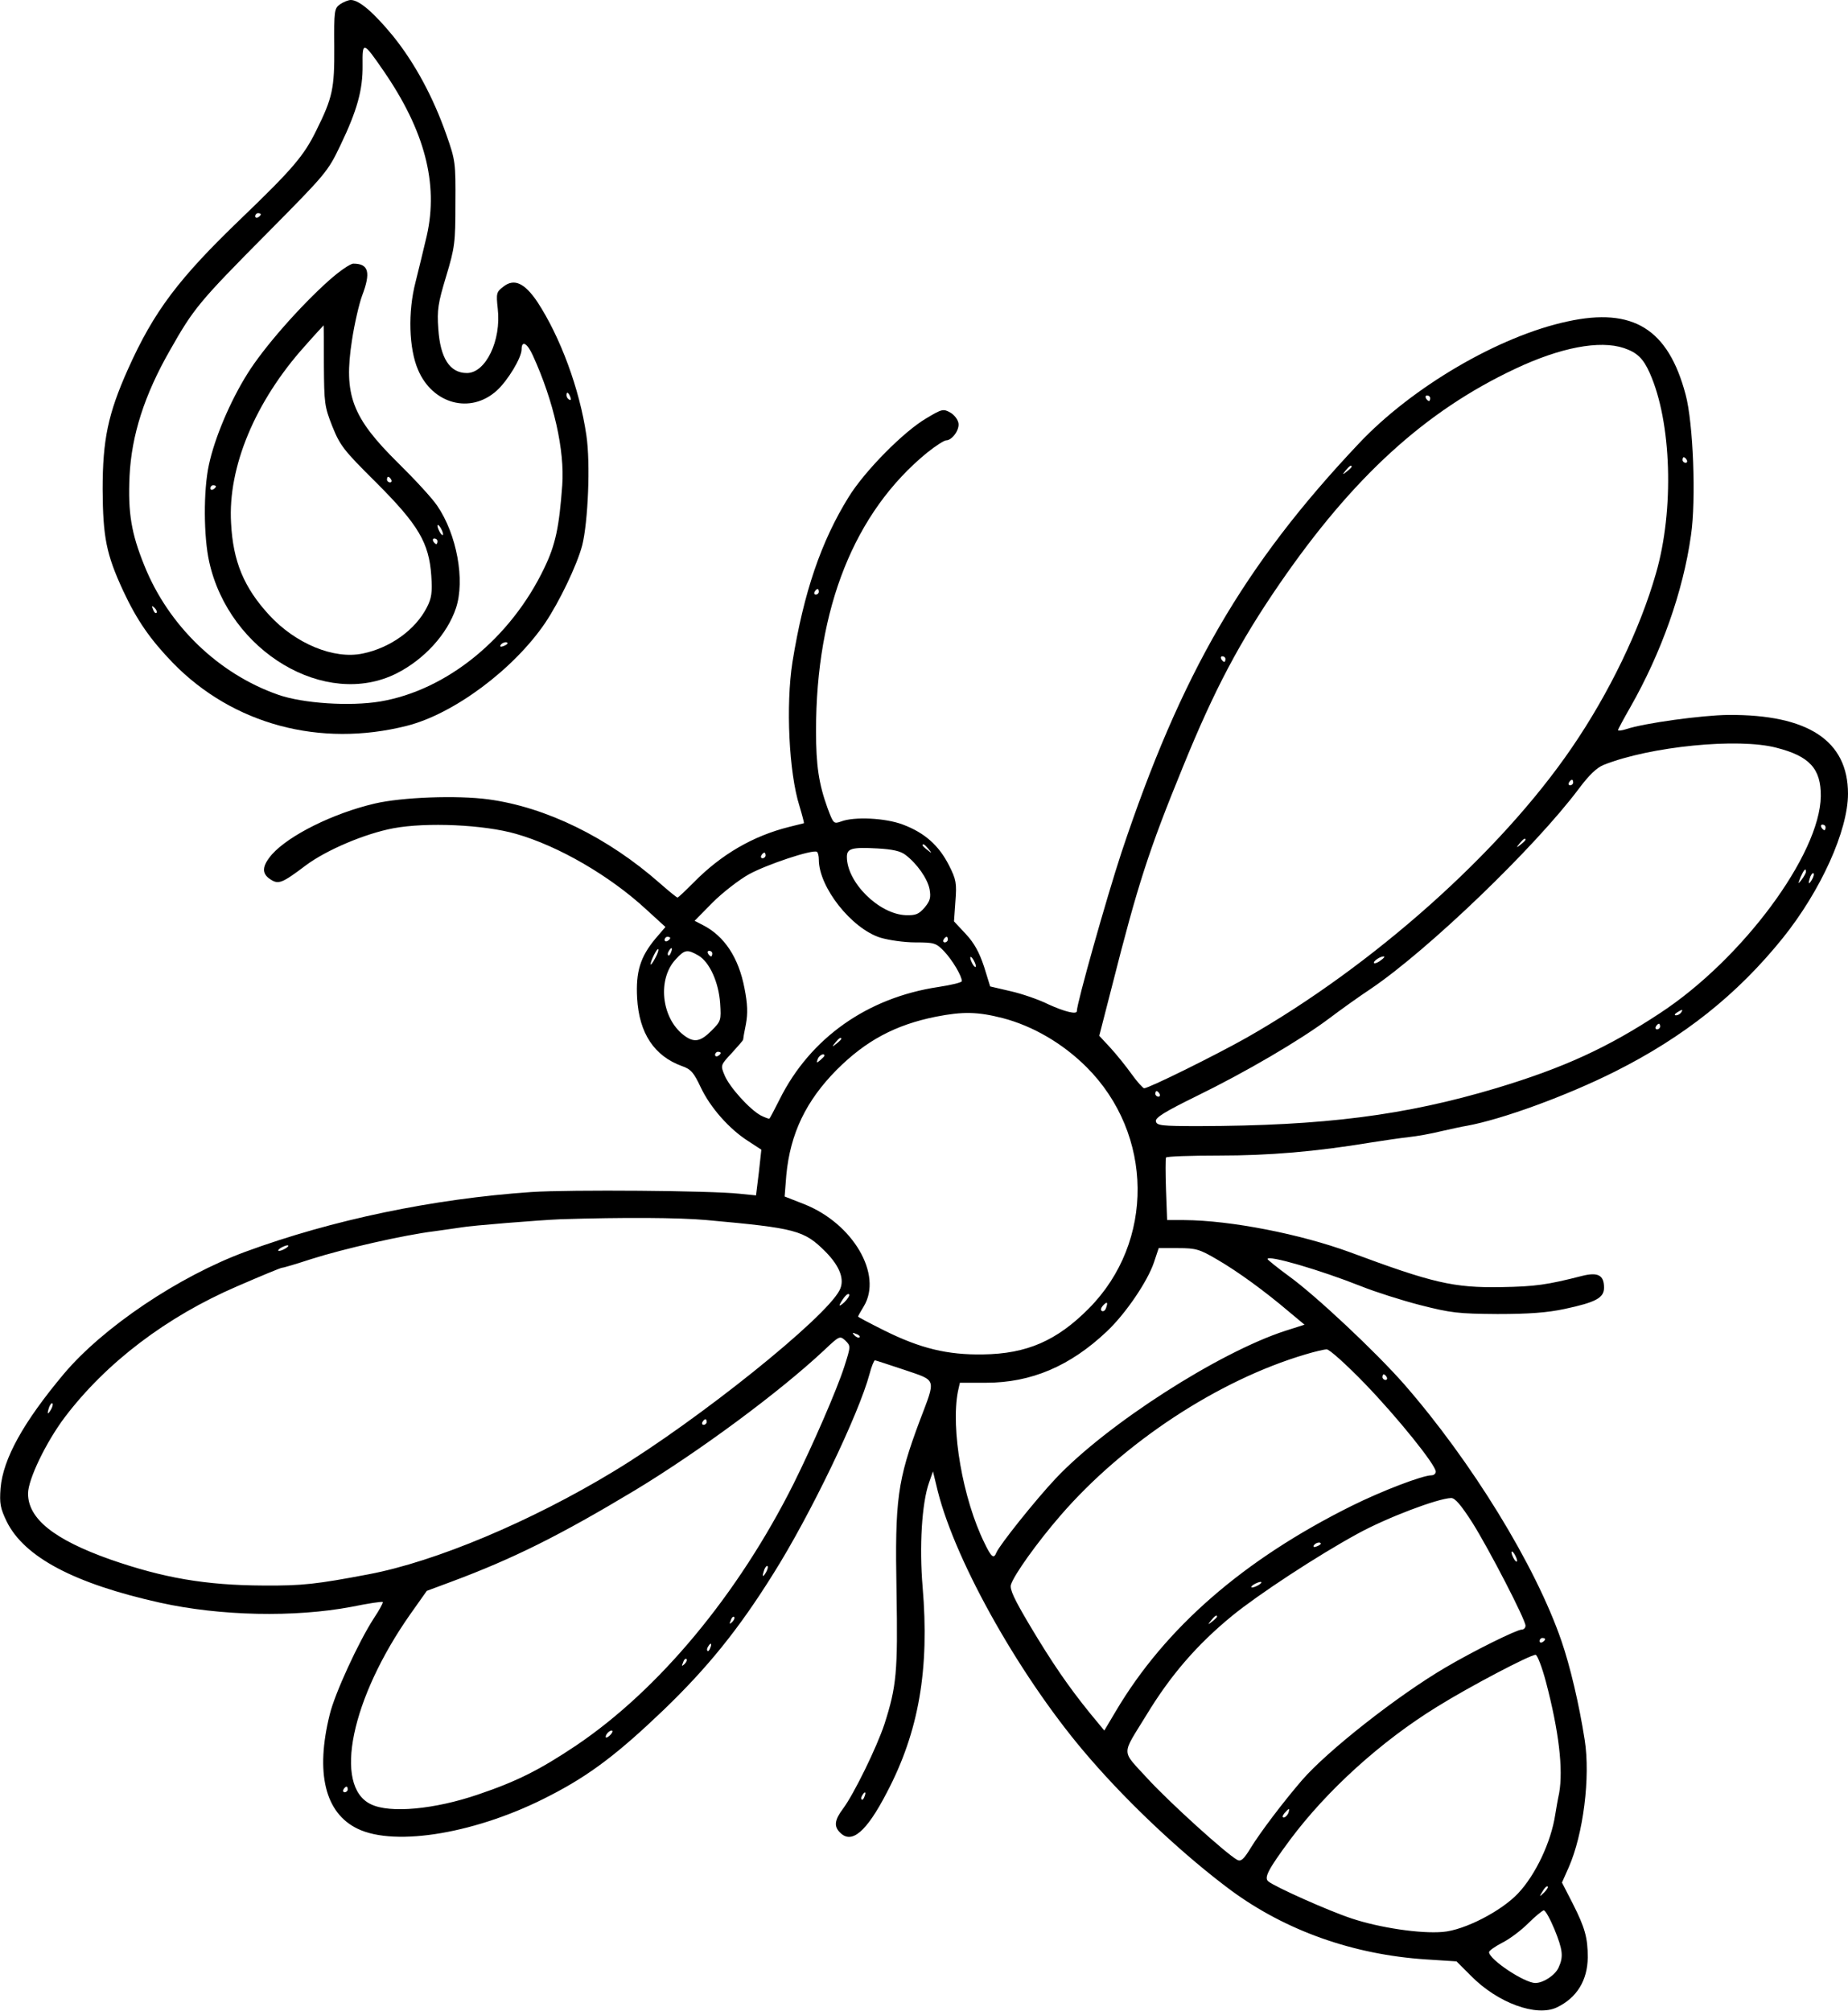 <?xml version="1.0" standalone="no"?>
<!DOCTYPE svg PUBLIC "-//W3C//DTD SVG 20010904//EN"
 "http://www.w3.org/TR/2001/REC-SVG-20010904/DTD/svg10.dtd">
<svg version="1.0" xmlns="http://www.w3.org/2000/svg"
 width="659pt" height="717pt" viewBox="0 0 659 717"
 preserveAspectRatio="xMidYMid meet">
<g transform="translate(0,717) scale(0.1,-0.1)"
fill="#000000" stroke="none">
<path d="M1213 7155 c-21 -15 -22 -23 -21 -153 1 -148 -6 -180 -64 -297 -44
-90 -84 -137 -267 -313 -223 -214 -312 -331 -405 -539 -71 -159 -90 -251 -90
-428 1 -171 13 -231 73 -361 50 -107 97 -174 178 -258 214 -219 524 -302 833
-224 168 42 382 202 494 367 51 76 113 205 132 276 21 83 30 293 15 393 -24
165 -93 351 -175 476 -46 68 -83 84 -121 54 -25 -19 -26 -24 -20 -79 13 -113
-43 -229 -110 -229 -61 0 -95 53 -102 157 -5 68 -1 92 28 188 31 103 33 120
33 260 1 145 0 153 -32 244 -47 134 -112 255 -190 352 -69 84 -121 129 -151
129 -9 0 -26 -7 -38 -15z m155 -238 c146 -212 196 -401 154 -587 -11 -47 -29
-121 -40 -165 -28 -107 -24 -238 9 -314 52 -122 187 -158 280 -74 40 36 89
118 89 147 0 34 20 23 40 -21 75 -164 114 -339 105 -463 -11 -150 -24 -212
-64 -295 -120 -251 -348 -436 -585 -476 -108 -18 -276 -7 -364 24 -212 74
-391 246 -477 460 -47 116 -59 188 -53 320 7 145 53 289 144 448 85 150 103
172 348 419 207 209 215 218 259 310 61 127 81 200 80 288 -1 86 2 85 75 -21z
m-438 -511 c0 -3 -4 -8 -10 -11 -5 -3 -10 -1 -10 4 0 6 5 11 10 11 6 0 10 -2
10 -4z m1104 -652 c3 -8 2 -12 -4 -9 -6 3 -10 10 -10 16 0 14 7 11 14 -7z
m-1476 -769 c-3 -3 -9 2 -12 12 -6 14 -5 15 5 6 7 -7 10 -15 7 -18z m1252
-109 c0 -2 -7 -7 -16 -10 -8 -3 -12 -2 -9 4 6 10 25 14 25 6z"/>
<path d="M1173 6170 c-102 -91 -232 -238 -291 -333 -62 -99 -117 -230 -137
-324 -20 -91 -19 -257 1 -346 71 -321 415 -525 668 -398 99 50 181 140 212
233 33 99 3 263 -67 365 -18 27 -81 95 -140 153 -164 162 -194 242 -164 436 9
60 26 132 36 159 32 84 24 115 -31 115 -11 0 -50 -27 -87 -60z m-18 -302 c1
-135 2 -147 30 -218 28 -69 40 -85 156 -200 151 -151 189 -215 197 -333 4 -60
1 -80 -16 -113 -41 -80 -131 -144 -228 -164 -103 -22 -240 35 -334 137 -90 98
-129 191 -136 328 -12 199 86 434 263 631 36 41 67 74 67 74 1 0 1 -64 1 -142z
m240 -408 c3 -5 1 -10 -4 -10 -6 0 -11 5 -11 10 0 6 2 10 4 10 3 0 8 -4 11
-10z m-625 -24 c0 -3 -4 -8 -10 -11 -5 -3 -10 -1 -10 4 0 6 5 11 10 11 6 0 10
-2 10 -4z m810 -171 c0 -5 -5 -3 -10 5 -5 8 -10 20 -10 25 0 6 5 3 10 -5 5 -8
10 -19 10 -25z m-20 -25 c0 -5 -2 -10 -4 -10 -3 0 -8 5 -11 10 -3 6 -1 10 4
10 6 0 11 -4 11 -10z"/>
<path d="M5590 6024 c-244 -52 -555 -234 -745 -436 -410 -434 -634 -821 -846
-1458 -53 -161 -159 -537 -159 -565 0 -13 -44 -2 -101 24 -34 17 -95 38 -135
47 l-73 17 -22 71 c-17 51 -35 84 -65 116 l-42 45 5 71 c5 65 3 78 -23 129
-36 71 -87 116 -164 145 -63 24 -175 29 -221 11 -26 -9 -27 -8 -48 48 -31 86
-41 151 -41 275 0 438 137 780 396 992 30 24 61 44 68 44 21 0 48 37 44 61 -2
13 -15 30 -29 38 -25 14 -30 13 -85 -20 -81 -47 -220 -188 -277 -280 -99 -159
-161 -342 -201 -589 -24 -153 -13 -394 25 -514 10 -33 17 -61 16 -61 -1 0 -24
-6 -52 -13 -129 -32 -243 -98 -342 -199 -29 -29 -54 -53 -57 -53 -3 0 -31 23
-63 51 -185 163 -405 271 -611 299 -111 15 -308 8 -406 -15 -149 -35 -305
-113 -366 -181 -36 -42 -38 -68 -6 -89 29 -19 41 -15 127 50 74 55 211 113
312 132 118 22 322 13 437 -20 151 -43 334 -149 464 -269 l69 -63 -36 -42
c-54 -65 -70 -118 -65 -211 7 -126 61 -207 160 -243 32 -11 42 -23 67 -76 34
-72 102 -149 170 -192 l46 -30 -9 -82 -10 -81 -60 6 c-100 11 -602 15 -741 6
-350 -24 -710 -99 -1020 -213 -238 -88 -507 -269 -647 -435 -145 -173 -217
-303 -226 -408 -4 -55 -1 -71 22 -119 63 -127 241 -221 546 -289 216 -48 481
-53 683 -15 59 12 110 20 112 17 2 -2 -12 -28 -32 -58 -55 -85 -139 -268 -157
-342 -52 -209 -17 -352 99 -408 136 -66 432 -15 688 119 140 72 241 149 403
304 157 151 268 288 391 485 132 209 306 571 344 714 7 27 16 48 19 48 3 0 50
-16 105 -34 117 -40 113 -28 55 -181 -80 -214 -89 -281 -83 -609 5 -287 0
-339 -43 -473 -27 -82 -109 -250 -148 -302 -30 -40 -33 -63 -10 -85 41 -42 94
3 166 142 115 218 153 441 128 735 -12 142 -3 297 23 371 l14 40 17 -70 c65
-259 304 -680 543 -954 147 -170 340 -349 503 -470 196 -144 436 -229 695
-246 l109 -7 51 -51 c95 -97 234 -148 307 -113 71 34 109 96 110 178 0 70 -10
106 -53 191 l-39 76 24 54 c52 118 78 322 57 455 -20 128 -52 263 -83 353 -93
270 -321 640 -561 915 -102 116 -316 317 -412 386 -41 30 -74 57 -75 60 0 16
188 -39 334 -97 50 -20 144 -50 210 -67 110 -28 135 -31 276 -32 113 0 178 5
239 18 113 24 141 40 141 76 0 45 -22 56 -78 42 -125 -32 -168 -38 -288 -40
-171 -3 -246 15 -539 124 -177 65 -426 114 -592 115 l-61 0 -4 108 c-2 59 -2
110 0 115 2 4 87 7 189 7 179 0 345 14 538 46 50 8 113 17 140 20 28 3 79 12
115 21 36 8 76 17 90 19 127 23 359 108 530 194 245 123 435 274 597 475 136
169 233 384 233 515 0 189 -142 283 -427 281 -93 -1 -300 -29 -365 -51 -16 -5
-28 -6 -28 -3 0 3 20 40 44 82 110 193 188 412 216 612 19 127 8 402 -19 502
-62 234 -187 312 -421 261z m201 -95 c47 -16 69 -37 92 -89 78 -174 88 -488
22 -715 -57 -199 -167 -427 -300 -621 -254 -372 -708 -777 -1160 -1034 -110
-62 -348 -180 -365 -180 -4 0 -25 23 -45 51 -20 28 -54 70 -76 94 l-39 42 46
179 c91 359 130 481 252 779 113 278 203 447 346 655 261 379 518 614 839 765
161 76 301 103 388 74z m-691 -179 c0 -5 -2 -10 -4 -10 -3 0 -8 5 -11 10 -3 6
-1 10 4 10 6 0 11 -4 11 -10z m915 -220 c3 -5 1 -10 -4 -10 -6 0 -11 5 -11 10
0 6 2 10 4 10 3 0 8 -4 11 -10z m-1195 -24 c0 -2 -8 -10 -17 -17 -16 -13 -17
-12 -4 4 13 16 21 21 21 13z m-1900 -446 c0 -5 -5 -10 -11 -10 -5 0 -7 5 -4
10 3 6 8 10 11 10 2 0 4 -4 4 -10z m1450 -240 c0 -5 -2 -10 -4 -10 -3 0 -8 5
-11 10 -3 6 -1 10 4 10 6 0 11 -4 11 -10z m1965 -316 c118 -30 159 -75 158
-173 -3 -207 -279 -580 -573 -773 -188 -124 -344 -195 -582 -267 -327 -98
-617 -135 -1063 -136 -133 0 -150 2 -153 17 -3 13 31 34 145 90 176 86 369
199 473 277 41 31 108 79 149 106 205 139 585 504 742 714 36 48 63 74 88 84
166 66 480 97 616 61z m-725 -124 c0 -5 -5 -10 -11 -10 -5 0 -7 5 -4 10 3 6 8
10 11 10 2 0 4 -4 4 -10z m900 -160 c0 -5 -2 -10 -4 -10 -3 0 -8 5 -11 10 -3
6 -1 10 4 10 6 0 11 -4 11 -10z m-1070 -44 c0 -2 -8 -10 -17 -17 -16 -13 -17
-12 -4 4 13 16 21 21 21 13z m-2129 -33 c13 -16 12 -17 -3 -4 -10 7 -18 15
-18 17 0 8 8 3 21 -13z m-82 -21 c41 -31 79 -85 86 -123 5 -29 2 -41 -18 -65
-21 -24 -32 -28 -67 -27 -96 4 -210 117 -210 208 0 30 18 35 109 30 53 -3 82
-9 100 -23z m-309 -17 c0 -98 116 -245 219 -278 30 -9 85 -17 125 -17 68 0 74
-2 103 -32 30 -32 63 -88 63 -106 0 -5 -38 -14 -84 -21 -253 -38 -457 -182
-566 -401 -18 -36 -34 -66 -36 -68 -1 -2 -15 3 -31 11 -39 21 -111 100 -129
143 -15 36 -15 36 26 80 22 24 40 45 40 47 0 3 4 27 10 56 7 38 6 71 -5 127
-21 110 -72 187 -149 226 l-29 15 64 65 c35 35 94 81 130 101 64 35 226 89
242 80 4 -2 7 -15 7 -28z m-190 15 c0 -5 -5 -10 -11 -10 -5 0 -7 5 -4 10 3 6
8 10 11 10 2 0 4 -4 4 -10z m3710 -58 c0 -5 -7 -17 -15 -28 -14 -18 -14 -17
-4 9 12 27 19 34 19 19z m21 -29 c-12 -20 -14 -14 -5 12 4 9 9 14 11 11 3 -2
0 -13 -6 -23z m-4071 -207 c0 -3 -4 -8 -10 -11 -5 -3 -10 -1 -10 4 0 6 5 11
10 11 6 0 10 -2 10 -4z m990 -6 c0 -5 -5 -10 -11 -10 -5 0 -7 5 -4 10 3 6 8
10 11 10 2 0 4 -4 4 -10z m-1044 -67 c-8 -15 -15 -25 -16 -21 0 12 23 58 27
54 3 -2 -2 -17 -11 -33z m57 22 c-3 -9 -8 -14 -10 -11 -3 3 -2 9 2 15 9 16 15
13 8 -4z m98 -12 c39 -23 72 -95 77 -170 4 -61 3 -64 -31 -98 -40 -40 -63 -44
-101 -14 -78 62 -92 199 -26 269 32 35 41 36 81 13z m49 7 c0 -5 -2 -10 -4
-10 -3 0 -8 5 -11 10 -3 6 -1 10 4 10 6 0 11 -4 11 -10z m940 -45 c0 -5 -5 -3
-10 5 -5 8 -10 20 -10 25 0 6 5 3 10 -5 5 -8 10 -19 10 -25z m1444 21 c-10 -8
-21 -12 -24 -10 -5 6 21 24 34 24 6 0 1 -6 -10 -14z m1071 -186 c-3 -5 -12
-10 -18 -10 -7 0 -6 4 3 10 19 12 23 12 15 0z m-2419 -20 c107 -28 214 -90
299 -175 239 -239 243 -623 8 -860 -114 -115 -221 -162 -378 -164 -126 -2
-222 21 -351 85 -52 26 -94 48 -94 50 0 2 9 18 20 36 69 113 -38 296 -213 365
l-69 27 6 76 c14 148 70 265 180 376 104 104 209 160 353 189 97 19 149 18
239 -5z m2344 -30 c0 -5 -5 -10 -11 -10 -5 0 -7 5 -4 10 3 6 8 10 11 10 2 0 4
-4 4 -10z m-2920 -44 c0 -2 -8 -10 -17 -17 -16 -13 -17 -12 -4 4 13 16 21 21
21 13z m-430 -50 c0 -3 -4 -8 -10 -11 -5 -3 -10 -1 -10 4 0 6 5 11 10 11 6 0
10 -2 10 -4z m370 -10 c0 -2 -7 -9 -15 -16 -13 -11 -14 -10 -9 4 5 14 24 23
24 12z m1195 -136 c3 -5 1 -10 -4 -10 -6 0 -11 5 -11 10 0 6 2 10 4 10 3 0 8
-4 11 -10z m-1615 -450 c319 -29 347 -36 424 -113 52 -53 69 -100 50 -137 -51
-100 -504 -463 -804 -645 -295 -179 -637 -323 -876 -368 -184 -35 -236 -41
-374 -40 -208 1 -357 27 -547 93 -200 71 -293 145 -293 235 0 50 64 183 131
272 147 194 362 358 615 467 83 36 155 66 160 66 5 0 52 14 104 31 116 37 332
86 438 99 42 6 86 12 98 14 31 6 279 26 354 29 224 7 420 6 520 -3z m-1500
-100 c-8 -5 -19 -10 -25 -10 -5 0 -3 5 5 10 8 5 20 10 25 10 6 0 3 -5 -5 -10z
m3321 -41 c74 -43 170 -113 257 -187 l54 -45 -69 -22 c-237 -77 -636 -333
-818 -526 -70 -74 -202 -239 -212 -265 -9 -23 -18 -16 -42 34 -78 158 -121
408 -95 541 l7 31 93 0 c161 0 300 59 431 183 67 63 145 178 168 246 l17 51
70 0 c63 0 76 -4 139 -41z m-1330 -152 c-13 -12 -20 -15 -16 -7 14 26 28 41
33 35 3 -3 -5 -16 -17 -28z m933 -21 c-3 -9 -10 -13 -15 -10 -5 3 -3 11 4 19
15 16 19 13 11 -9z m-879 -104 c-3 -3 -11 0 -18 7 -9 10 -8 11 6 5 10 -3 15
-9 12 -12z m-54 -104 c-27 -84 -112 -279 -181 -418 -198 -395 -480 -734 -775
-933 -130 -87 -211 -128 -350 -175 -155 -53 -314 -68 -382 -35 -136 64 -71
378 141 679 l58 82 86 32 c223 83 389 166 657 327 228 138 514 349 675 500 54
51 55 51 75 33 19 -19 19 -20 -4 -92z m1855 -60 c117 -121 254 -291 254 -315
0 -7 -7 -13 -15 -13 -32 0 -176 -55 -285 -109 -386 -192 -665 -435 -841 -732
l-41 -69 -52 63 c-76 94 -134 178 -215 314 -54 91 -71 127 -66 143 11 35 93
150 177 247 225 260 562 482 873 574 33 10 67 18 76 18 9 1 70 -54 135 -121z
m79 22 c3 -5 1 -10 -4 -10 -6 0 -11 5 -11 10 0 6 2 10 4 10 3 0 8 -4 11 -10z
m-4764 -117 c-12 -20 -14 -14 -5 12 4 9 9 14 11 11 3 -2 0 -13 -6 -23z m2339
-43 c0 -5 -5 -10 -11 -10 -5 0 -7 5 -4 10 3 6 8 10 11 10 2 0 4 -4 4 -10z
m2730 -358 c61 -97 190 -347 190 -368 0 -8 -6 -14 -13 -14 -18 0 -170 -75
-272 -135 -172 -101 -421 -297 -512 -402 -68 -79 -148 -185 -182 -240 -26 -43
-36 -51 -49 -44 -39 21 -243 206 -320 290 -95 104 -94 79 -4 226 86 142 181
252 307 355 92 75 302 213 445 291 105 58 288 127 335 128 14 0 35 -25 75 -87z
m-540 -76 c0 -2 -7 -7 -16 -10 -8 -3 -12 -2 -9 4 6 10 25 14 25 6z m700 -61
c0 -5 -5 -3 -10 5 -5 8 -10 20 -10 25 0 6 5 3 10 -5 5 -8 10 -19 10 -25z
m-2679 -42 c-12 -20 -14 -14 -5 12 4 9 9 14 11 11 3 -2 0 -13 -6 -23z m1759
-43 c-8 -5 -19 -10 -25 -10 -5 0 -3 5 5 10 8 5 20 10 25 10 6 0 3 -5 -5 -10z
m-1879 -133 c-10 -9 -11 -8 -5 6 3 10 9 15 12 12 3 -3 0 -11 -7 -18z m1729 19
c0 -2 -8 -10 -17 -17 -16 -13 -17 -12 -4 4 13 16 21 21 21 13z m1170 -80 c0
-3 -4 -8 -10 -11 -5 -3 -10 -1 -10 4 0 6 5 11 10 11 6 0 10 -2 10 -4z m-2977
-31 c-3 -9 -8 -14 -10 -11 -3 3 -2 9 2 15 9 16 15 13 8 -4z m2980 -122 c46
-175 62 -311 47 -396 -5 -23 -11 -58 -14 -77 -15 -98 -70 -214 -132 -280 -60
-64 -192 -132 -269 -138 -80 -7 -226 15 -325 48 -82 27 -272 112 -297 132 -16
13 -2 41 77 148 132 177 325 352 525 475 114 71 331 185 351 185 6 0 23 -44
37 -97z m-3072 64 c-10 -9 -11 -8 -5 6 3 10 9 15 12 12 3 -3 0 -11 -7 -18z
m-263 -251 c-7 -8 -15 -12 -17 -11 -5 6 10 25 20 25 5 0 4 -6 -3 -14z m-938
-196 c0 -5 -5 -10 -11 -10 -5 0 -7 5 -4 10 3 6 8 10 11 10 2 0 4 -4 4 -10z
m1843 -25 c-3 -9 -8 -14 -10 -11 -3 3 -2 9 2 15 9 16 15 13 8 -4z m1511 -60
c-4 -8 -11 -15 -16 -15 -6 0 -5 6 2 15 7 8 14 15 16 15 2 0 1 -7 -2 -15z m912
-283 c-17 -16 -18 -16 -5 5 7 12 15 20 18 17 3 -2 -3 -12 -13 -22z m37 -130
c30 -74 33 -98 15 -137 -12 -27 -54 -55 -83 -55 -39 0 -165 84 -165 110 0 5
21 20 48 34 26 13 67 44 92 69 25 25 50 45 55 46 6 0 22 -29 38 -67z"/>
</g>
</svg>
